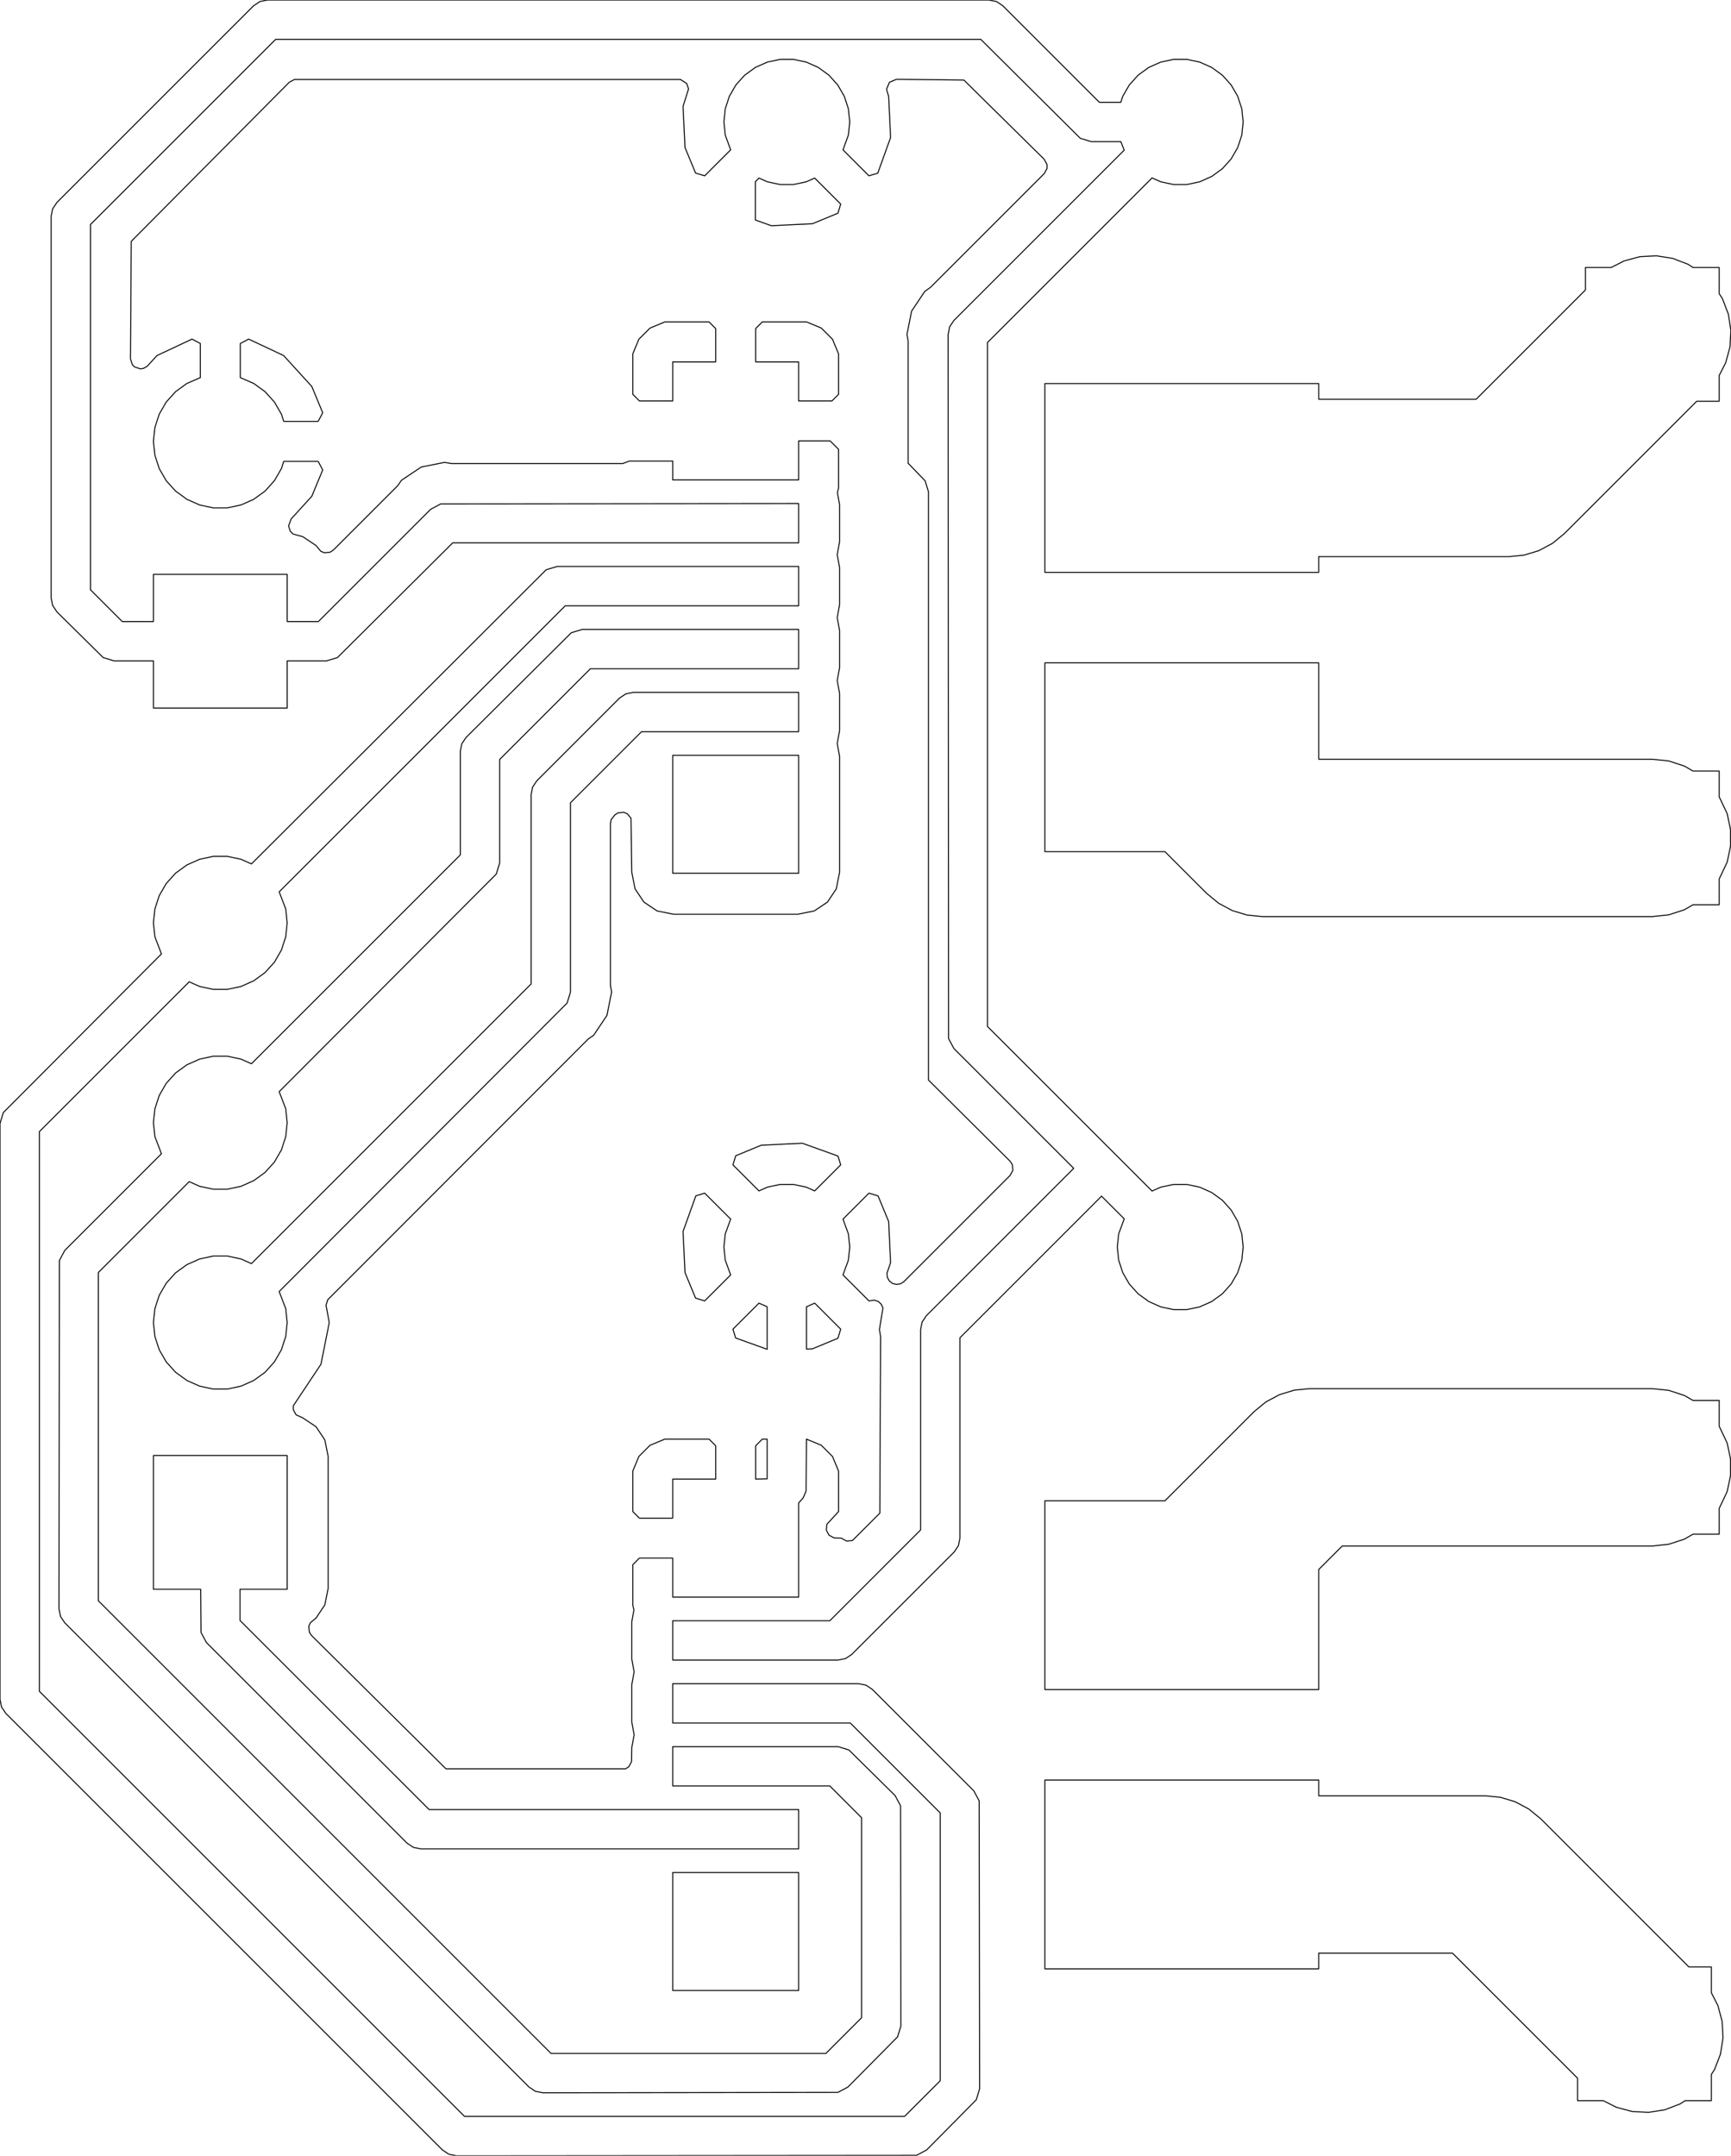 <?xml version="1.0" standalone="no"?>
<!DOCTYPE svg PUBLIC "-//W3C//DTD SVG 1.1//EN"
"http://www.w3.org/Graphics/SVG/1.1/DTD/svg11.dtd">
<svg width="83.15" height="103.559" viewBox="0 0 1732.28 2157.48" version="1.1"
xmlns="http://www.w3.org/2000/svg"
xmlns:xlink="http://www.w3.org/1999/xlink">
<polyline points="673.229,874.015 673.229,755.905 799.213,755.905 799.213,874.015 673.229,874.015" style="stroke:rgb(103,198,105);stroke-width:0;fill:none;stroke-opacity:0.5;stroke-linecap:round;stroke-linejoin:round;;fill:none"/>
<polyline points="673.229,874.015 673.229,755.905 799.213,755.905 799.213,874.015 673.229,874.015" style="stroke:rgb(0,0,0);stroke-width:1px;fill:none;stroke-opacity:1;stroke-linecap:round;stroke-linejoin:round;;fill:none"/>
<polyline points="673.229,1992.12 673.229,1874.01 799.213,1874.01 799.213,1992.12 673.229,1992.12" style="stroke:rgb(115,81,255);stroke-width:0;fill:none;stroke-opacity:0.5;stroke-linecap:round;stroke-linejoin:round;;fill:none"/>
<polyline points="673.229,1992.12 673.229,1874.01 799.213,1874.01 799.213,1992.12 673.229,1992.12" style="stroke:rgb(0,0,0);stroke-width:1px;fill:none;stroke-opacity:1;stroke-linecap:round;stroke-linejoin:round;;fill:none"/>
<polyline points="153.543,1590.55 153.543,1456.69 287.401,1456.69 287.401,1590.55 240.157,1590.55 240.157,1621.77 429.413,1811.02 799.213,1811.02 799.213,1850.39 421.261,1850.39 413.727,1848.89 407.341,1844.63 206.553,1643.84 201.165,1633.76 200.787,1590.55 153.543,1590.55" style="stroke:rgb(74,236,41);stroke-width:0;fill:none;stroke-opacity:0.5;stroke-linecap:round;stroke-linejoin:round;;fill:none"/>
<polyline points="153.543,1590.55 153.543,1456.69 287.401,1456.69 287.401,1590.55 240.157,1590.55 240.157,1621.77 429.413,1811.02 799.213,1811.02 799.213,1850.39 421.261,1850.39 413.727,1848.89 407.341,1844.63 206.553,1643.84 201.165,1633.76 200.787,1590.55 153.543,1590.55" style="stroke:rgb(0,0,0);stroke-width:1px;fill:none;stroke-opacity:1;stroke-linecap:round;stroke-linejoin:round;;fill:none"/>
<polyline points="-0.001,1700.78 -0.001,1124.41 3.317,1113.47 161.555,954.699 155.007,937.537 153.543,923.621 155.007,909.705 159.329,896.399 166.325,884.281 175.689,873.883 187.009,865.659 199.791,859.967 213.477,857.059 227.469,857.059 241.155,859.967 251.625,864.629 546.545,570.245 557.481,566.929 799.213,566.929 799.213,606.299 565.635,606.299 279.389,892.543 285.939,909.705 287.401,923.621 285.939,937.537 281.615,950.843 274.619,962.961 265.257,973.359 253.937,981.583 241.155,987.275 227.469,990.183 213.477,990.183 199.791,987.275 189.319,982.613 39.369,1132.56 39.369,1692.63 464.847,2118.11 905.233,2118.11 940.945,2082.4 940.945,1814.4 850.955,1724.41 673.229,1724.41 673.229,1685.04 859.109,1685.04 866.641,1686.54 873.027,1690.8 974.549,1792.32 979.937,1802.4 980.315,2090.55 976.997,2101.49 927.305,2151.71 917.227,2157.1 456.693,2157.48 449.159,2155.98 442.773,2151.71 5.765,1714.7 1.497,1708.32 -0.001,1700.78" style="stroke:rgb(205,186,171);stroke-width:0;fill:none;stroke-opacity:0.5;stroke-linecap:round;stroke-linejoin:round;;fill:none"/>
<polyline points="-0.001,1700.78 -0.001,1124.41 3.317,1113.47 161.555,954.699 155.007,937.537 153.543,923.621 155.007,909.705 159.329,896.399 166.325,884.281 175.689,873.883 187.009,865.659 199.791,859.967 213.477,857.059 227.469,857.059 241.155,859.967 251.625,864.629 546.545,570.245 557.481,566.929 799.213,566.929 799.213,606.299 565.635,606.299 279.389,892.543 285.939,909.705 287.401,923.621 285.939,937.537 281.615,950.843 274.619,962.961 265.257,973.359 253.937,981.583 241.155,987.275 227.469,990.183 213.477,990.183 199.791,987.275 189.319,982.613 39.369,1132.56 39.369,1692.63 464.847,2118.11 905.233,2118.11 940.945,2082.4 940.945,1814.4 850.955,1724.41 673.229,1724.41 673.229,1685.04 859.109,1685.04 866.641,1686.54 873.027,1690.8 974.549,1792.32 979.937,1802.4 980.315,2090.55 976.997,2101.49 927.305,2151.71 917.227,2157.1 456.693,2157.48 449.159,2155.98 442.773,2151.71 5.765,1714.7 1.497,1708.32 -0.001,1700.78" style="stroke:rgb(0,0,0);stroke-width:1px;fill:none;stroke-opacity:1;stroke-linecap:round;stroke-linejoin:round;;fill:none"/>
<polyline points="59.055,1610.23 59.433,1261.51 64.821,1251.43 161.555,1154.7 155.007,1137.54 153.543,1123.62 155.007,1109.7 159.329,1096.4 166.325,1084.28 175.689,1073.88 187.009,1065.66 199.791,1059.97 213.477,1057.06 227.469,1057.06 241.155,1059.97 251.625,1064.63 460.631,855.625 460.631,751.967 462.129,744.435 466.395,738.049 571.741,633.239 582.677,629.921 799.213,629.921 799.213,669.291 590.831,669.291 500.001,760.121 500.001,863.779 496.683,874.715 279.389,1092.54 285.939,1109.7 287.401,1123.62 285.939,1137.54 281.615,1150.84 274.619,1162.96 265.257,1173.36 253.937,1181.58 241.155,1187.27 227.469,1190.18 213.477,1190.18 199.791,1187.27 189.319,1182.61 98.425,1273.51 98.425,1602.08 551.461,2055.12 826.493,2055.12 862.205,2019.4 862.205,1819.18 830.429,1787.4 673.229,1787.4 673.229,1748.03 838.583,1748.03 849.519,1751.35 895.809,1797.1 901.197,1807.18 901.575,2027.56 898.257,2038.49 848.565,2088.72 838.487,2094.11 543.307,2094.49 535.775,2092.99 529.387,2088.72 64.821,1624.15 60.553,1617.77 59.055,1610.23" style="stroke:rgb(242,251,227);stroke-width:0;fill:none;stroke-opacity:0.5;stroke-linecap:round;stroke-linejoin:round;;fill:none"/>
<polyline points="59.055,1610.23 59.433,1261.51 64.821,1251.43 161.555,1154.7 155.007,1137.54 153.543,1123.62 155.007,1109.7 159.329,1096.4 166.325,1084.28 175.689,1073.88 187.009,1065.66 199.791,1059.97 213.477,1057.06 227.469,1057.06 241.155,1059.97 251.625,1064.63 460.631,855.625 460.631,751.967 462.129,744.435 466.395,738.049 571.741,633.239 582.677,629.921 799.213,629.921 799.213,669.291 590.831,669.291 500.001,760.121 500.001,863.779 496.683,874.715 279.389,1092.54 285.939,1109.7 287.401,1123.62 285.939,1137.54 281.615,1150.84 274.619,1162.96 265.257,1173.36 253.937,1181.58 241.155,1187.27 227.469,1190.18 213.477,1190.18 199.791,1187.27 189.319,1182.61 98.425,1273.51 98.425,1602.08 551.461,2055.12 826.493,2055.12 862.205,2019.4 862.205,1819.18 830.429,1787.4 673.229,1787.4 673.229,1748.03 838.583,1748.03 849.519,1751.35 895.809,1797.1 901.197,1807.18 901.575,2027.56 898.257,2038.49 848.565,2088.72 838.487,2094.11 543.307,2094.49 535.775,2092.99 529.387,2088.72 64.821,1624.15 60.553,1617.77 59.055,1610.23" style="stroke:rgb(0,0,0);stroke-width:1px;fill:none;stroke-opacity:1;stroke-linecap:round;stroke-linejoin:round;;fill:none"/>
<polyline points="153.543,1323.62 155.007,1337.54 159.329,1350.84 166.325,1362.96 175.689,1373.36 187.009,1381.58 199.791,1387.27 213.477,1390.18 227.469,1390.18 241.155,1387.27 253.937,1381.58 265.257,1373.36 274.619,1362.96 281.615,1350.84 285.939,1337.54 287.401,1323.62 285.939,1309.7 279.389,1292.54 567.549,1003.85 570.867,992.913 570.867,803.429 642.013,732.283 799.213,732.283 799.213,692.913 633.859,692.913 626.325,694.411 619.939,698.679 537.261,781.355 532.995,787.741 531.497,795.275 531.497,984.759 251.625,1264.63 241.155,1259.97 227.469,1257.06 213.477,1257.06 199.791,1259.97 187.009,1265.66 175.689,1273.88 166.325,1284.28 159.329,1296.4 155.007,1309.7 153.543,1323.62" style="stroke:rgb(70,124,194);stroke-width:0;fill:none;stroke-opacity:0.5;stroke-linecap:round;stroke-linejoin:round;;fill:none"/>
<polyline points="153.543,1323.62 155.007,1337.54 159.329,1350.84 166.325,1362.96 175.689,1373.36 187.009,1381.58 199.791,1387.27 213.477,1390.18 227.469,1390.18 241.155,1387.27 253.937,1381.58 265.257,1373.36 274.619,1362.96 281.615,1350.84 285.939,1337.54 287.401,1323.62 285.939,1309.7 279.389,1292.54 567.549,1003.85 570.867,992.913 570.867,803.429 642.013,732.283 799.213,732.283 799.213,692.913 633.859,692.913 626.325,694.411 619.939,698.679 537.261,781.355 532.995,787.741 531.497,795.275 531.497,984.759 251.625,1264.63 241.155,1259.97 227.469,1257.06 213.477,1257.06 199.791,1259.97 187.009,1265.66 175.689,1273.88 166.325,1284.28 159.329,1296.4 155.007,1309.7 153.543,1323.62" style="stroke:rgb(0,0,0);stroke-width:1px;fill:none;stroke-opacity:1;stroke-linecap:round;stroke-linejoin:round;;fill:none"/>
<polyline points="1045.67,1690.94 1045.67,1501.97 1165.81,1501.97 1254.95,1412.82 1266.88,1403.03 1280.5,1395.76 1295.27,1391.28 1310.63,1389.76 1653.54,1389.76 1669.91,1391.48 1685.57,1396.57 1694.24,1401.57 1720.47,1401.57 1720.47,1427.4 1728.43,1444.17 1731.85,1460.27 1731.85,1476.73 1728.43,1492.83 1720.47,1509.61 1720.47,1535.43 1694.24,1535.43 1685.57,1540.43 1669.91,1545.52 1653.54,1547.24 1343.24,1547.24 1319.68,1570.8 1319.68,1690.94 1045.67,1690.94" style="stroke:rgb(84,248,27);stroke-width:0;fill:none;stroke-opacity:0.5;stroke-linecap:round;stroke-linejoin:round;;fill:none"/>
<polyline points="1045.67,1690.94 1045.67,1501.97 1165.81,1501.97 1254.95,1412.82 1266.88,1403.03 1280.5,1395.76 1295.27,1391.28 1310.63,1389.76 1653.54,1389.76 1669.91,1391.48 1685.57,1396.57 1694.24,1401.57 1720.47,1401.57 1720.47,1427.4 1728.43,1444.17 1731.85,1460.27 1731.85,1476.73 1728.43,1492.83 1720.47,1509.61 1720.47,1535.43 1694.24,1535.43 1685.57,1540.43 1669.91,1545.52 1653.54,1547.24 1343.24,1547.24 1319.68,1570.8 1319.68,1690.94 1045.67,1690.94" style="stroke:rgb(0,0,0);stroke-width:1px;fill:none;stroke-opacity:1;stroke-linecap:round;stroke-linejoin:round;;fill:none"/>
<polyline points="1045.67,1970.47 1045.67,1781.49 1319.68,1781.49 1319.68,1797.24 1486.22,1797.24 1501.58,1798.76 1516.35,1803.24 1529.97,1810.51 1541.9,1820.3 1690.09,1968.5 1712.6,1968.5 1712.6,1994.3 1719.18,2007.21 1723.44,2023.11 1724.3,2039.55 1721.73,2055.81 1715.83,2071.18 1712.6,2076.15 1712.6,2102.36 1686.39,2102.36 1681.42,2105.59 1666.05,2111.49 1649.79,2114.06 1633.35,2113.2 1617.45,2108.94 1604.53,2102.36 1578.74,2102.36 1578.74,2079.86 1453.6,1954.72 1319.68,1954.72 1319.68,1970.47 1045.67,1970.47" style="stroke:rgb(232,231,141);stroke-width:0;fill:none;stroke-opacity:0.5;stroke-linecap:round;stroke-linejoin:round;;fill:none"/>
<polyline points="1045.67,1970.47 1045.67,1781.49 1319.68,1781.49 1319.68,1797.24 1486.22,1797.24 1501.58,1798.76 1516.35,1803.24 1529.97,1810.51 1541.9,1820.3 1690.09,1968.5 1712.6,1968.5 1712.6,1994.3 1719.18,2007.21 1723.44,2023.11 1724.3,2039.55 1721.73,2055.81 1715.83,2071.18 1712.6,2076.15 1712.6,2102.36 1686.39,2102.36 1681.42,2105.59 1666.05,2111.49 1649.79,2114.06 1633.35,2113.2 1617.45,2108.94 1604.53,2102.36 1578.74,2102.36 1578.74,2079.86 1453.6,1954.72 1319.68,1954.72 1319.68,1970.47 1045.67,1970.47" style="stroke:rgb(0,0,0);stroke-width:1px;fill:none;stroke-opacity:1;stroke-linecap:round;stroke-linejoin:round;;fill:none"/>
<polyline points="1045.67,852.361 1045.67,663.385 1319.68,663.385 1319.68,759.841 1653.54,759.841 1669.91,761.563 1685.57,766.649 1694.24,771.653 1720.47,771.653 1720.47,797.475 1728.43,814.249 1731.85,830.351 1731.85,846.813 1728.43,862.913 1720.47,879.689 1720.47,905.511 1694.24,905.511 1685.57,910.515 1669.91,915.601 1653.54,917.323 1263.38,917.323 1248.02,915.809 1233.25,911.329 1219.64,904.053 1207.71,894.259 1165.81,852.361 1045.67,852.361" style="stroke:rgb(118,90,46);stroke-width:0;fill:none;stroke-opacity:0.5;stroke-linecap:round;stroke-linejoin:round;;fill:none"/>
<polyline points="1045.67,852.361 1045.67,663.385 1319.68,663.385 1319.68,759.841 1653.54,759.841 1669.91,761.563 1685.57,766.649 1694.24,771.653 1720.47,771.653 1720.47,797.475 1728.43,814.249 1731.85,830.351 1731.85,846.813 1728.43,862.913 1720.47,879.689 1720.47,905.511 1694.24,905.511 1685.57,910.515 1669.91,915.601 1653.54,917.323 1263.38,917.323 1248.02,915.809 1233.25,911.329 1219.64,904.053 1207.71,894.259 1165.81,852.361 1045.67,852.361" style="stroke:rgb(0,0,0);stroke-width:1px;fill:none;stroke-opacity:1;stroke-linecap:round;stroke-linejoin:round;;fill:none"/>
<polyline points="1045.67,572.833 1045.67,383.857 1319.68,383.857 1319.68,399.605 1477.23,399.605 1586.61,290.219 1586.61,267.715 1612.41,267.715 1625.32,261.135 1641.22,256.875 1657.66,256.013 1673.92,258.587 1689.29,264.487 1694.26,267.715 1720.47,267.715 1720.47,293.925 1723.7,298.897 1729.6,314.265 1732.17,330.525 1731.31,346.963 1727.05,362.863 1720.47,375.779 1720.47,401.575 1697.97,401.575 1565.52,534.023 1553.59,543.815 1539.97,551.093 1525.2,555.573 1509.84,557.085 1319.68,557.087 1319.68,572.833 1045.67,572.833" style="stroke:rgb(99,51,159);stroke-width:0;fill:none;stroke-opacity:0.5;stroke-linecap:round;stroke-linejoin:round;;fill:none"/>
<polyline points="1045.67,572.833 1045.67,383.857 1319.68,383.857 1319.68,399.605 1477.23,399.605 1586.61,290.219 1586.61,267.715 1612.41,267.715 1625.32,261.135 1641.22,256.875 1657.66,256.013 1673.92,258.587 1689.29,264.487 1694.26,267.715 1720.47,267.715 1720.47,293.925 1723.7,298.897 1729.6,314.265 1732.17,330.525 1731.31,346.963 1727.05,362.863 1720.47,375.779 1720.47,401.575 1697.97,401.575 1565.52,534.023 1553.59,543.815 1539.97,551.093 1525.2,555.573 1509.84,557.085 1319.68,557.087 1319.68,572.833 1045.67,572.833" style="stroke:rgb(0,0,0);stroke-width:1px;fill:none;stroke-opacity:1;stroke-linecap:round;stroke-linejoin:round;;fill:none"/>
<polyline points="130.551,359.169 131.313,241.573 289.511,82.299 294.631,79.561 680.981,79.553 687.257,83.617 689.071,88.989 683.551,106.487 685.513,147.661 696.097,173.209 705.209,175.955 731.189,149.975 725.787,135.143 724.409,122.047 725.787,108.949 729.855,96.425 736.441,85.021 745.251,75.235 755.905,67.493 767.937,62.137 780.817,59.399 793.987,59.399 806.867,62.137 818.897,67.493 829.551,75.235 838.363,85.021 844.947,96.425 849.017,108.949 850.393,122.047 849.017,135.143 843.615,149.975 869.593,175.955 878.425,173.295 891.253,137.605 889.289,96.433 887.187,89.369 890.117,82.299 897.187,79.369 964.619,80.131 1044.96,159.397 1047.79,164.661 1047.79,168.563 1045.06,173.683 931.153,287.589 925.473,291.615 912.281,311.357 907.649,334.645 908.819,341.509 908.819,463.657 925.815,481.189 929.133,492.125 929.133,1080.91 1010.88,1162.22 1013.05,1165.46 1013.62,1171.24 1010.88,1176.36 904.665,1282.58 901.209,1284.83 897.137,1285.5 893.143,1284.46 889.907,1281.9 887.979,1278.26 887.689,1274.14 891.253,1263.59 889.289,1222.42 878.707,1196.87 869.593,1194.12 843.615,1220.1 849.017,1234.93 850.393,1248.03 849.017,1261.13 843.615,1275.96 869.593,1301.94 874.983,1301.19 878.859,1302.5 881.887,1305.25 883.559,1308.98 880.091,1330.71 881.261,1337.57 880.499,1514.33 853.039,1541.79 847.261,1542.36 841.933,1539.37 834.763,1539.18 829.641,1536.44 826.905,1531.32 827.475,1525.54 839.213,1512.73 839.213,1472.36 833.123,1457.66 821.871,1446.4 807.087,1440.31 806.709,1492.03 803.769,1499.12 799.213,1504.22 799.213,1598.42 673.229,1598.42 673.229,1559.37 639.871,1559.37 633.229,1566.01 633.229,1606.38 634.405,1611.21 632.249,1623.03 632.249,1660.43 634.599,1673.23 632.249,1686.02 632.249,1723.42 634.599,1736.22 632.249,1749.01 632.057,1762.97 629.321,1768.09 626.075,1770.26 446.297,1770.26 311.733,1636.77 309.565,1633.53 308.997,1627.75 310.489,1624.15 316.241,1619.39 325.081,1606.16 328.381,1589.56 328.381,1457.68 325.081,1441.08 316.239,1427.85 303.009,1419.01 296.267,1415.95 293.529,1410.83 293.529,1406.93 321.197,1365.34 329.497,1323.62 326.263,1306.38 327.949,1300.82 588.531,1039.97 594.211,1035.94 607.403,1016.2 612.035,992.913 610.867,986.049 610.867,824.139 611.627,820.313 615.177,815.685 618.423,813.517 624.199,812.949 627.805,814.441 631.487,818.929 632.249,873.031 635.549,889.623 644.389,902.853 657.621,911.695 674.213,914.995 798.227,914.995 814.821,911.695 828.051,902.853 836.893,889.623 840.193,873.031 840.193,756.889 837.843,744.093 840.193,731.297 840.193,693.897 837.843,681.101 840.193,668.305 840.193,630.905 837.843,618.109 840.193,605.313 840.193,567.913 837.843,555.117 840.193,542.321 840.193,504.921 838.037,493.099 839.213,488.271 839.213,449.727 830.743,441.259 799.213,441.259 799.213,480.315 673.229,480.315 673.229,461.417 629.801,461.417 623.229,463.937 451.745,463.937 444.883,462.767 421.595,467.399 401.851,480.591 397.825,486.271 333.625,550.471 330.381,552.639 324.603,553.207 320.999,551.715 316.241,545.963 303.009,537.123 293.277,534.445 290.543,531.777 288.767,526.377 291.373,519.347 312.033,496.677 322.939,470.347 318.393,461.731 283.963,461.731 281.615,468.955 274.619,481.071 265.257,491.469 253.937,499.693 241.155,505.385 227.469,508.295 213.477,508.295 199.791,505.385 187.009,499.693 175.689,491.469 166.325,481.071 159.329,468.955 155.007,455.647 153.543,441.731 155.007,427.817 159.329,414.509 166.325,402.391 175.689,391.993 187.009,383.769 200.473,377.933 200.473,343.775 192.123,339.393 157.125,355.829 147.243,366.601 143.641,368.679 140.491,369.169 134.625,367.225 132.461,365.047 130.551,359.169" style="stroke:rgb(201,154,102);stroke-width:0;fill:none;stroke-opacity:0.5;stroke-linecap:round;stroke-linejoin:round;;fill:none"/>
<polyline points="130.551,359.169 131.313,241.573 289.511,82.299 294.631,79.561 680.981,79.553 687.257,83.617 689.071,88.989 683.551,106.487 685.513,147.661 696.097,173.209 705.209,175.955 731.189,149.975 725.787,135.143 724.409,122.047 725.787,108.949 729.855,96.425 736.441,85.021 745.251,75.235 755.905,67.493 767.937,62.137 780.817,59.399 793.987,59.399 806.867,62.137 818.897,67.493 829.551,75.235 838.363,85.021 844.947,96.425 849.017,108.949 850.393,122.047 849.017,135.143 843.615,149.975 869.593,175.955 878.425,173.295 891.253,137.605 889.289,96.433 887.187,89.369 890.117,82.299 897.187,79.369 964.619,80.131 1044.96,159.397 1047.79,164.661 1047.79,168.563 1045.06,173.683 931.153,287.589 925.473,291.615 912.281,311.357 907.649,334.645 908.819,341.509 908.819,463.657 925.815,481.189 929.133,492.125 929.133,1080.91 1010.88,1162.22 1013.05,1165.46 1013.62,1171.24 1010.88,1176.36 904.665,1282.58 901.209,1284.83 897.137,1285.5 893.143,1284.46 889.907,1281.9 887.979,1278.26 887.689,1274.14 891.253,1263.59 889.289,1222.42 878.707,1196.87 869.593,1194.12 843.615,1220.1 849.017,1234.93 850.393,1248.03 849.017,1261.13 843.615,1275.96 869.593,1301.94 874.983,1301.19 878.859,1302.5 881.887,1305.25 883.559,1308.98 880.091,1330.71 881.261,1337.57 880.499,1514.33 853.039,1541.79 847.261,1542.36 841.933,1539.37 834.763,1539.18 829.641,1536.44 826.905,1531.32 827.475,1525.54 839.213,1512.73 839.213,1472.36 833.123,1457.66 821.871,1446.4 807.087,1440.31 806.709,1492.03 803.769,1499.12 799.213,1504.22 799.213,1598.42 673.229,1598.42 673.229,1559.37 639.871,1559.37 633.229,1566.01 633.229,1606.38 634.405,1611.21 632.249,1623.03 632.249,1660.43 634.599,1673.23 632.249,1686.02 632.249,1723.42 634.599,1736.22 632.249,1749.01 632.057,1762.97 629.321,1768.09 626.075,1770.26 446.297,1770.26 311.733,1636.77 309.565,1633.53 308.997,1627.75 310.489,1624.15 316.241,1619.39 325.081,1606.16 328.381,1589.56 328.381,1457.68 325.081,1441.08 316.239,1427.85 303.009,1419.01 296.267,1415.95 293.529,1410.83 293.529,1406.93 321.197,1365.34 329.497,1323.62 326.263,1306.38 327.949,1300.82 588.531,1039.97 594.211,1035.94 607.403,1016.2 612.035,992.913 610.867,986.049 610.867,824.139 611.627,820.313 615.177,815.685 618.423,813.517 624.199,812.949 627.805,814.441 631.487,818.929 632.249,873.031 635.549,889.623 644.389,902.853 657.621,911.695 674.213,914.995 798.227,914.995 814.821,911.695 828.051,902.853 836.893,889.623 840.193,873.031 840.193,756.889 837.843,744.093 840.193,731.297 840.193,693.897 837.843,681.101 840.193,668.305 840.193,630.905 837.843,618.109 840.193,605.313 840.193,567.913 837.843,555.117 840.193,542.321 840.193,504.921 838.037,493.099 839.213,488.271 839.213,449.727 830.743,441.259 799.213,441.259 799.213,480.315 673.229,480.315 673.229,461.417 629.801,461.417 623.229,463.937 451.745,463.937 444.883,462.767 421.595,467.399 401.851,480.591 397.825,486.271 333.625,550.471 330.381,552.639 324.603,553.207 320.999,551.715 316.241,545.963 303.009,537.123 293.277,534.445 290.543,531.777 288.767,526.377 291.373,519.347 312.033,496.677 322.939,470.347 318.393,461.731 283.963,461.731 281.615,468.955 274.619,481.071 265.257,491.469 253.937,499.693 241.155,505.385 227.469,508.295 213.477,508.295 199.791,505.385 187.009,499.693 175.689,491.469 166.325,481.071 159.329,468.955 155.007,455.647 153.543,441.731 155.007,427.817 159.329,414.509 166.325,402.391 175.689,391.993 187.009,383.769 200.473,377.933 200.473,343.775 192.123,339.393 157.125,355.829 147.243,366.601 143.641,368.679 140.491,369.169 134.625,367.225 132.461,365.047 130.551,359.169" style="stroke:rgb(0,0,0);stroke-width:1px;fill:none;stroke-opacity:1;stroke-linecap:round;stroke-linejoin:round;;fill:none"/>
<polyline points="633.229,1512.73 633.229,1472.36 639.319,1457.66 650.571,1446.4 665.271,1440.31 709.579,1440.31 716.221,1446.96 716.221,1480.31 673.229,1480.31 673.229,1519.37 639.871,1519.37 633.229,1512.73" style="stroke:rgb(201,154,102);stroke-width:0;fill:none;stroke-opacity:0.5;stroke-linecap:round;stroke-linejoin:round;;fill:none"/>
<polyline points="633.229,1512.73 633.229,1472.36 639.319,1457.66 650.571,1446.4 665.271,1440.31 709.579,1440.31 716.221,1446.96 716.221,1480.31 673.229,1480.31 673.229,1519.37 639.871,1519.37 633.229,1512.73" style="stroke:rgb(0,0,0);stroke-width:1px;fill:none;stroke-opacity:1;stroke-linecap:round;stroke-linejoin:round;;fill:none"/>
<polyline points="756.221,1480.31 756.221,1446.96 762.863,1440.31 767.717,1440.31 767.717,1480.03 756.221,1480.31" style="stroke:rgb(201,154,102);stroke-width:0;fill:none;stroke-opacity:0.5;stroke-linecap:round;stroke-linejoin:round;;fill:none"/>
<polyline points="756.221,1480.31 756.221,1446.96 762.863,1440.31 767.717,1440.31 767.717,1480.03 756.221,1480.31" style="stroke:rgb(0,0,0);stroke-width:1px;fill:none;stroke-opacity:1;stroke-linecap:round;stroke-linejoin:round;;fill:none"/>
<polyline points="240.473,377.933 240.473,343.775 248.821,339.393 283.819,355.829 312.033,386.787 322.939,413.117 318.393,421.731 283.963,421.731 281.615,414.509 274.619,402.391 265.257,391.993 253.937,383.769 240.473,377.933" style="stroke:rgb(201,154,102);stroke-width:0;fill:none;stroke-opacity:0.5;stroke-linecap:round;stroke-linejoin:round;;fill:none"/>
<polyline points="240.473,377.933 240.473,343.775 248.821,339.393 283.819,355.829 312.033,386.787 322.939,413.117 318.393,421.731 283.963,421.731 281.615,414.509 274.619,402.391 265.257,391.993 253.937,383.769 240.473,377.933" style="stroke:rgb(0,0,0);stroke-width:1px;fill:none;stroke-opacity:1;stroke-linecap:round;stroke-linejoin:round;;fill:none"/>
<polyline points="633.229,394.617 633.229,354.247 639.319,339.545 650.571,328.293 665.273,322.203 709.579,322.203 716.221,328.847 716.221,362.203 673.229,362.205 673.229,401.259 639.871,401.259 633.229,394.617" style="stroke:rgb(201,154,102);stroke-width:0;fill:none;stroke-opacity:0.5;stroke-linecap:round;stroke-linejoin:round;;fill:none"/>
<polyline points="633.229,394.617 633.229,354.247 639.319,339.545 650.571,328.293 665.273,322.203 709.579,322.203 716.221,328.847 716.221,362.203 673.229,362.205 673.229,401.259 639.871,401.259 633.229,394.617" style="stroke:rgb(0,0,0);stroke-width:1px;fill:none;stroke-opacity:1;stroke-linecap:round;stroke-linejoin:round;;fill:none"/>
<polyline points="756.221,362.203 756.221,328.847 762.863,322.203 807.169,322.203 821.871,328.293 833.123,339.545 839.213,354.247 839.213,394.617 832.571,401.259 799.213,401.259 799.213,362.205 756.221,362.203" style="stroke:rgb(201,154,102);stroke-width:0;fill:none;stroke-opacity:0.5;stroke-linecap:round;stroke-linejoin:round;;fill:none"/>
<polyline points="756.221,362.203 756.221,328.847 762.863,322.203 807.169,322.203 821.871,328.293 833.123,339.545 839.213,354.247 839.213,394.617 832.571,401.259 799.213,401.259 799.213,362.205 756.221,362.203" style="stroke:rgb(0,0,0);stroke-width:1px;fill:none;stroke-opacity:1;stroke-linecap:round;stroke-linejoin:round;;fill:none"/>
<polyline points="755.905,220.169 755.905,181.827 759.523,178.209 767.937,181.955 780.817,184.693 793.987,184.693 806.867,181.955 815.281,178.209 841.309,204.239 838.565,213.351 813.015,223.935 771.843,225.897 755.905,220.169" style="stroke:rgb(201,154,102);stroke-width:0;fill:none;stroke-opacity:0.5;stroke-linecap:round;stroke-linejoin:round;;fill:none"/>
<polyline points="755.905,220.169 755.905,181.827 759.523,178.209 767.937,181.955 780.817,184.693 793.987,184.693 806.867,181.955 815.281,178.209 841.309,204.239 838.565,213.351 813.015,223.935 771.843,225.897 755.905,220.169" style="stroke:rgb(0,0,0);stroke-width:1px;fill:none;stroke-opacity:1;stroke-linecap:round;stroke-linejoin:round;;fill:none"/>
<polyline points="807.087,1350.2 807.087,1307.84 815.281,1304.19 841.309,1330.22 838.565,1339.33 813.015,1349.92 807.087,1350.2" style="stroke:rgb(201,154,102);stroke-width:0;fill:none;stroke-opacity:0.5;stroke-linecap:round;stroke-linejoin:round;;fill:none"/>
<polyline points="807.087,1350.2 807.087,1307.84 815.281,1304.19 841.309,1330.22 838.565,1339.33 813.015,1349.92 807.087,1350.2" style="stroke:rgb(0,0,0);stroke-width:1px;fill:none;stroke-opacity:1;stroke-linecap:round;stroke-linejoin:round;;fill:none"/>
<polyline points="683.551,1232.47 685.513,1273.64 696.097,1299.19 705.209,1301.94 731.189,1275.96 725.787,1261.13 724.409,1248.03 725.787,1234.93 731.189,1220.1 705.209,1194.12 696.379,1196.78 683.551,1232.47" style="stroke:rgb(201,154,102);stroke-width:0;fill:none;stroke-opacity:0.5;stroke-linecap:round;stroke-linejoin:round;;fill:none"/>
<polyline points="683.551,1232.47 685.513,1273.64 696.097,1299.19 705.209,1301.94 731.189,1275.96 725.787,1261.13 724.409,1248.03 725.787,1234.93 731.189,1220.1 705.209,1194.12 696.379,1196.78 683.551,1232.47" style="stroke:rgb(0,0,0);stroke-width:1px;fill:none;stroke-opacity:1;stroke-linecap:round;stroke-linejoin:round;;fill:none"/>
<polyline points="733.493,1330.22 736.153,1339.05 767.717,1350.4 767.717,1307.84 759.523,1304.19 733.493,1330.22" style="stroke:rgb(201,154,102);stroke-width:0;fill:none;stroke-opacity:0.5;stroke-linecap:round;stroke-linejoin:round;;fill:none"/>
<polyline points="733.493,1330.22 736.153,1339.05 767.717,1350.4 767.717,1307.84 759.523,1304.19 733.493,1330.22" style="stroke:rgb(0,0,0);stroke-width:1px;fill:none;stroke-opacity:1;stroke-linecap:round;stroke-linejoin:round;;fill:none"/>
<polyline points="733.493,1165.84 736.239,1156.72 761.787,1146.14 802.961,1144.18 838.649,1157.01 841.309,1165.84 815.281,1191.87 806.867,1188.12 793.987,1185.38 780.817,1185.38 767.937,1188.12 759.523,1191.87 733.493,1165.84" style="stroke:rgb(201,154,102);stroke-width:0;fill:none;stroke-opacity:0.5;stroke-linecap:round;stroke-linejoin:round;;fill:none"/>
<polyline points="733.493,1165.84 736.239,1156.72 761.787,1146.14 802.961,1144.18 838.649,1157.01 841.309,1165.84 815.281,1191.87 806.867,1188.12 793.987,1185.38 780.817,1185.38 767.937,1188.12 759.523,1191.87 733.493,1165.84" style="stroke:rgb(0,0,0);stroke-width:1px;fill:none;stroke-opacity:1;stroke-linecap:round;stroke-linejoin:round;;fill:none"/>
<polyline points="51.181,598.425 51.181,216.535 52.679,209.001 56.947,202.615 253.797,5.765 260.183,1.497 267.717,-0.001 989.655,-0.001 997.189,1.497 1003.57,5.765 1100.17,102.361 1121.63,102.361 1123.56,96.425 1130.14,85.021 1138.95,75.235 1149.61,67.493 1161.64,62.137 1174.52,59.399 1187.69,59.399 1200.57,62.137 1212.6,67.493 1223.25,75.235 1232.06,85.021 1238.65,96.425 1242.72,108.949 1244.09,122.047 1242.72,135.143 1238.65,147.667 1232.06,159.073 1223.25,168.859 1212.6,176.599 1200.57,181.955 1187.69,184.693 1174.52,184.693 1161.64,181.955 1152.91,178.073 988.189,342.799 988.189,1027.28 1152.91,1192 1161.64,1188.12 1174.52,1185.38 1187.69,1185.38 1200.57,1188.12 1212.6,1193.48 1223.25,1201.22 1232.06,1211 1238.65,1222.41 1242.72,1234.93 1244.09,1248.03 1242.72,1261.13 1238.65,1273.65 1232.06,1285.06 1223.25,1294.84 1212.6,1302.58 1200.57,1307.94 1187.69,1310.68 1174.52,1310.68 1161.64,1307.94 1149.61,1302.58 1138.95,1294.84 1130.14,1285.06 1123.56,1273.65 1119.49,1261.13 1118.11,1248.03 1119.49,1234.93 1125.05,1219.82 1102.36,1197.13 960.631,1338.86 960.631,1539.37 959.131,1546.9 954.865,1553.29 852.503,1655.65 846.115,1659.92 838.583,1661.42 673.229,1661.42 673.229,1622.05 830.429,1622.05 921.261,1531.21 921.261,1330.71 922.759,1323.17 927.025,1316.79 1074.52,1169.29 954.585,1049.35 949.197,1039.27 948.819,334.645 950.317,327.111 954.585,320.725 1125.05,150.259 1121.63,141.731 1092.02,141.731 1081.08,138.415 981.503,39.369 275.871,39.369 90.551,224.689 90.551,590.271 122.327,622.047 153.543,622.047 153.543,574.803 287.401,574.803 287.401,622.047 318.619,622.047 430.963,509.701 441.041,504.315 799.213,503.937 799.213,543.307 453.035,543.307 337.709,658.099 326.771,661.417 287.401,661.417 287.401,708.661 153.543,708.661 153.543,661.417 114.173,661.417 103.237,658.099 56.947,612.343 52.679,605.957 51.181,598.425" style="stroke:rgb(50,13,183);stroke-width:0;fill:none;stroke-opacity:0.5;stroke-linecap:round;stroke-linejoin:round;;fill:none"/>
<polyline points="51.181,598.425 51.181,216.535 52.679,209.001 56.947,202.615 253.797,5.765 260.183,1.497 267.717,-0.001 989.655,-0.001 997.189,1.497 1003.57,5.765 1100.17,102.361 1121.63,102.361 1123.56,96.425 1130.14,85.021 1138.95,75.235 1149.61,67.493 1161.64,62.137 1174.52,59.399 1187.69,59.399 1200.57,62.137 1212.6,67.493 1223.25,75.235 1232.06,85.021 1238.65,96.425 1242.72,108.949 1244.09,122.047 1242.72,135.143 1238.65,147.667 1232.06,159.073 1223.25,168.859 1212.6,176.599 1200.57,181.955 1187.69,184.693 1174.52,184.693 1161.64,181.955 1152.91,178.073 988.189,342.799 988.189,1027.28 1152.91,1192 1161.64,1188.12 1174.52,1185.38 1187.69,1185.38 1200.57,1188.12 1212.6,1193.48 1223.25,1201.22 1232.06,1211 1238.65,1222.41 1242.72,1234.93 1244.09,1248.03 1242.72,1261.13 1238.65,1273.65 1232.06,1285.06 1223.25,1294.84 1212.6,1302.58 1200.57,1307.94 1187.69,1310.68 1174.52,1310.68 1161.64,1307.94 1149.61,1302.58 1138.95,1294.84 1130.14,1285.06 1123.56,1273.65 1119.49,1261.13 1118.11,1248.03 1119.49,1234.93 1125.05,1219.82 1102.36,1197.13 960.631,1338.86 960.631,1539.37 959.131,1546.9 954.865,1553.29 852.503,1655.65 846.115,1659.92 838.583,1661.42 673.229,1661.42 673.229,1622.05 830.429,1622.05 921.261,1531.21 921.261,1330.71 922.759,1323.17 927.025,1316.79 1074.52,1169.29 954.585,1049.35 949.197,1039.27 948.819,334.645 950.317,327.111 954.585,320.725 1125.05,150.259 1121.63,141.731 1092.02,141.731 1081.08,138.415 981.503,39.369 275.871,39.369 90.551,224.689 90.551,590.271 122.327,622.047 153.543,622.047 153.543,574.803 287.401,574.803 287.401,622.047 318.619,622.047 430.963,509.701 441.041,504.315 799.213,503.937 799.213,543.307 453.035,543.307 337.709,658.099 326.771,661.417 287.401,661.417 287.401,708.661 153.543,708.661 153.543,661.417 114.173,661.417 103.237,658.099 56.947,612.343 52.679,605.957 51.181,598.425" style="stroke:rgb(0,0,0);stroke-width:1px;fill:none;stroke-opacity:1;stroke-linecap:round;stroke-linejoin:round;;fill:none"/>
</svg>
